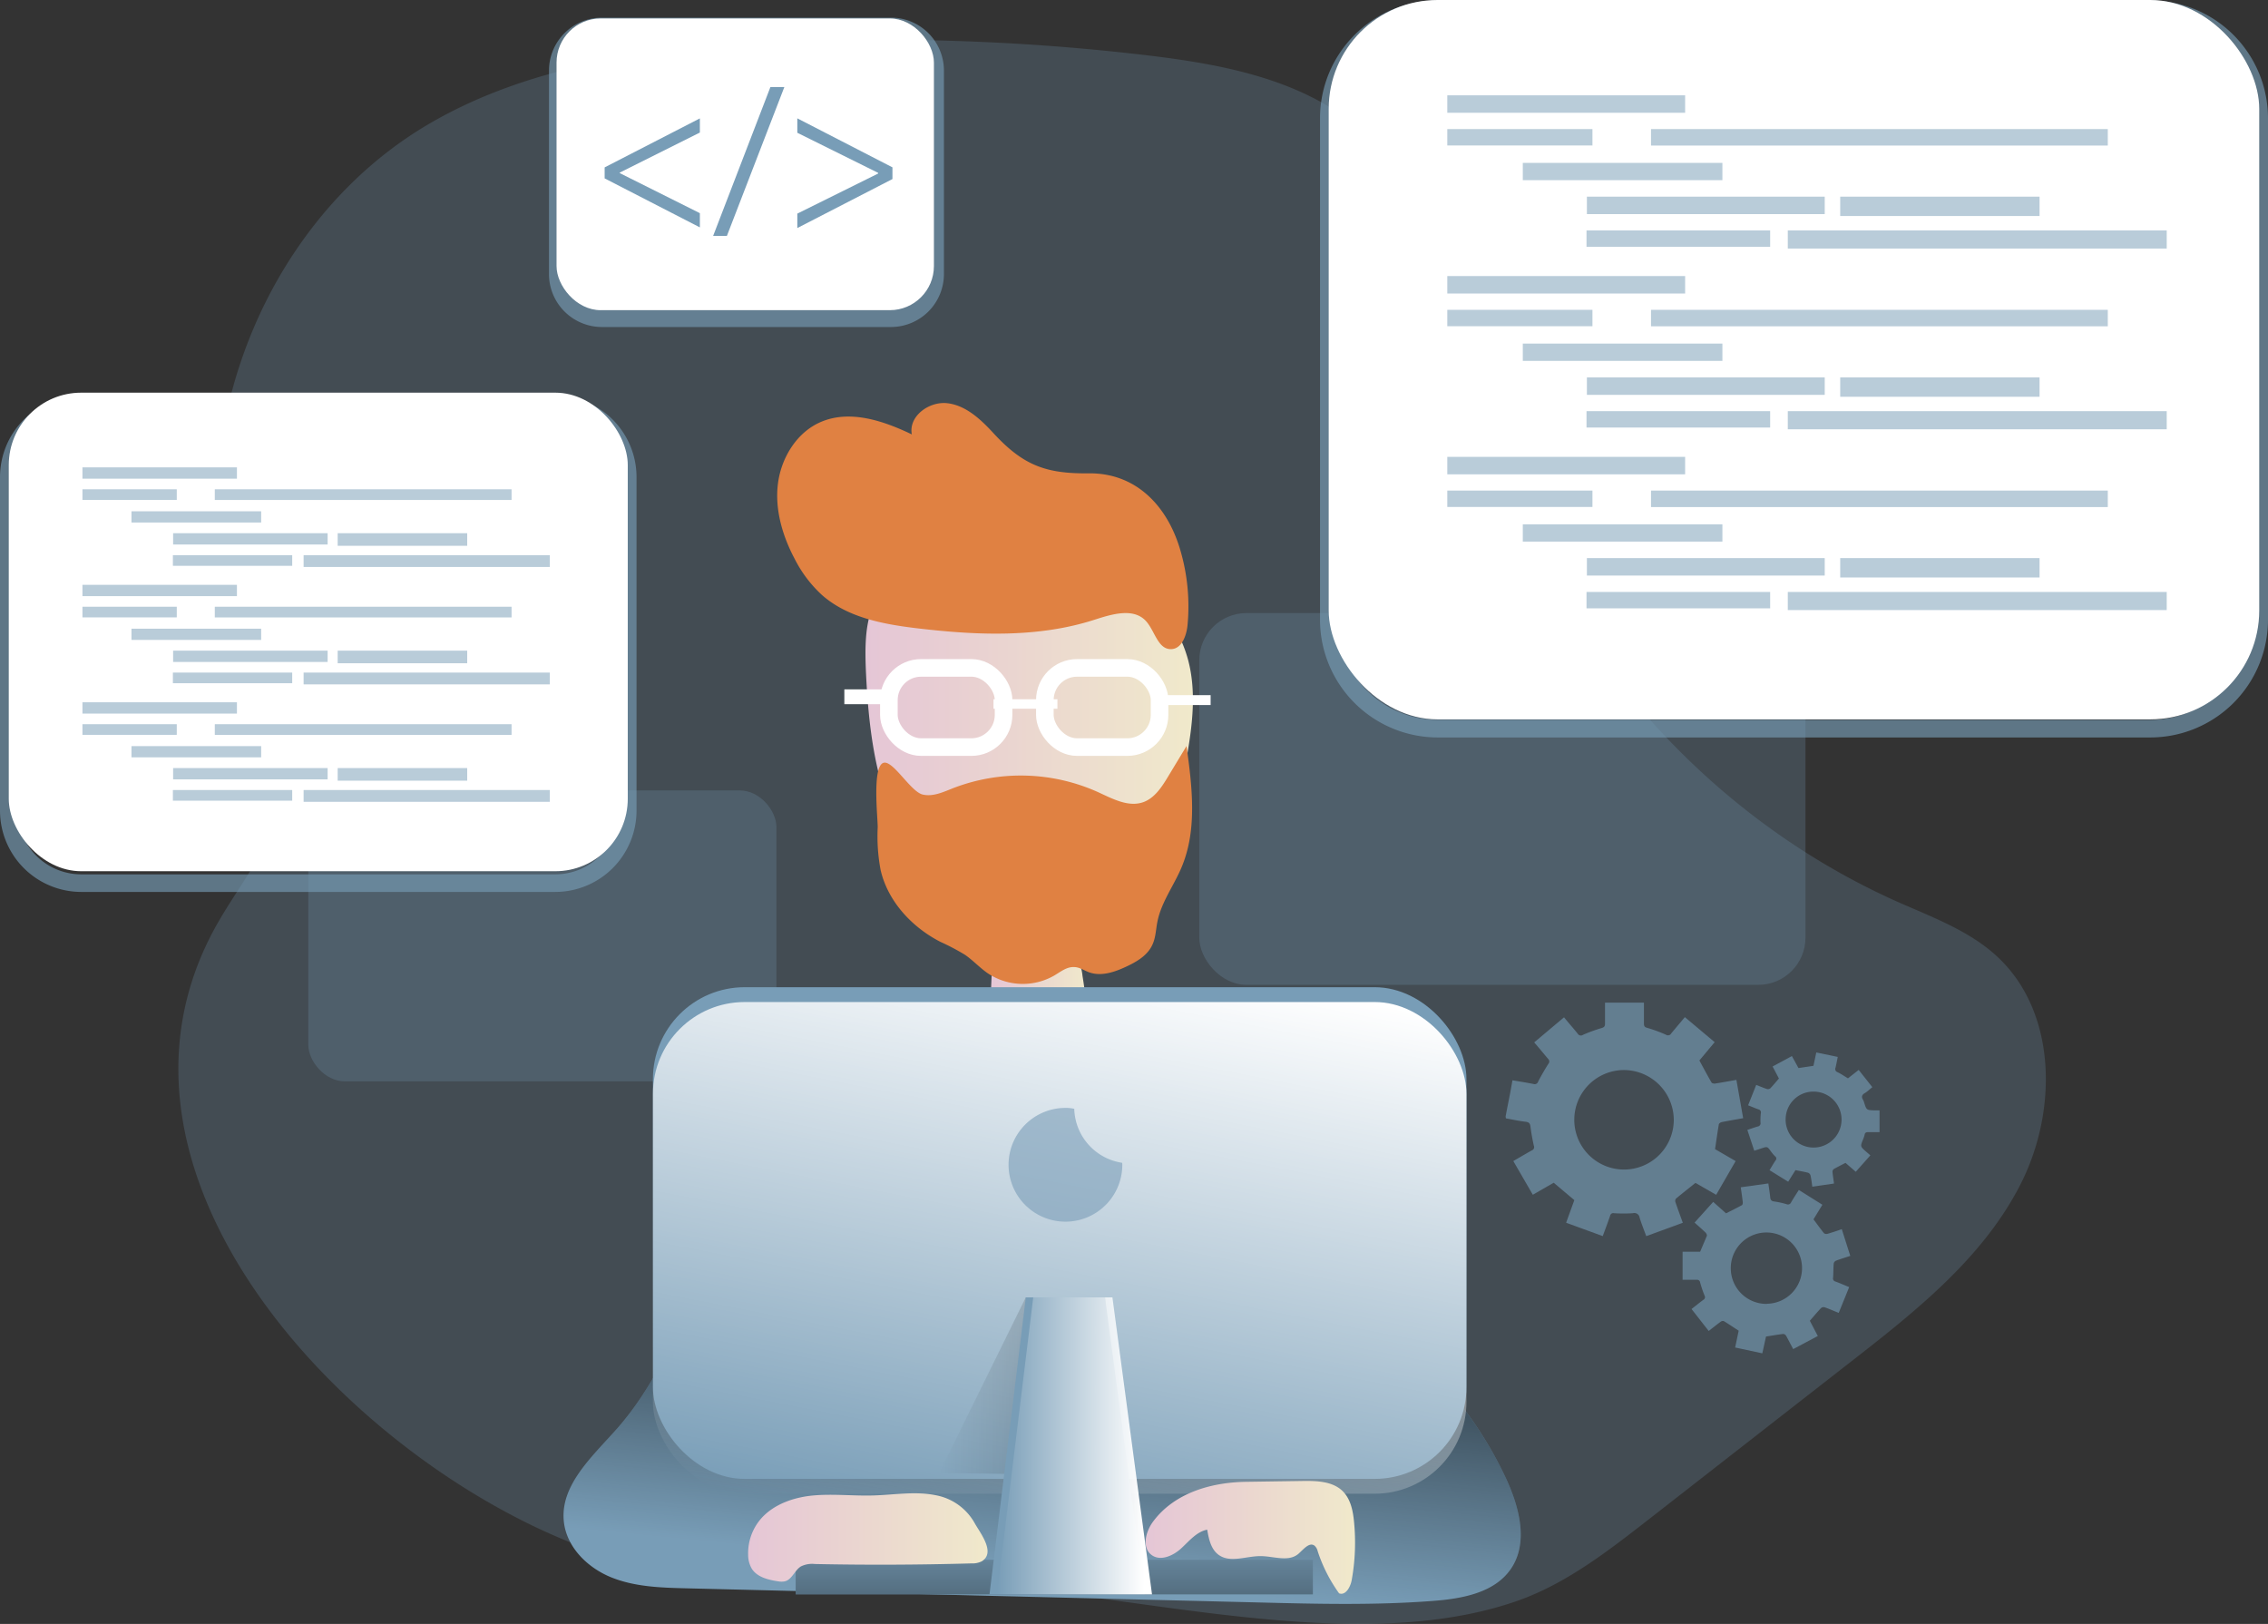 <svg id="Layer_1" data-name="Layer 1" xmlns="http://www.w3.org/2000/svg" xmlns:xlink="http://www.w3.org/1999/xlink" viewBox="0 0 509.23 364.6"><rect x="0" y="0" width="509.23" height="364.6" fill="#333333" stroke="none"/><defs><linearGradient id="linear-gradient" x1="225" y1="279.58" x2="246.68" y2="279.58" gradientUnits="userSpaceOnUse"><stop offset="0" stop-color="#e5c6d6"/><stop offset="0.42" stop-color="#ead4d0"/><stop offset="1" stop-color="#f0e9cb"/></linearGradient><linearGradient id="linear-gradient-2" x1="196.9" y1="214.27" x2="270.4" y2="214.27" xlink:href="#linear-gradient"/><linearGradient id="linear-gradient-3" x1="235.47" y1="403.52" x2="245.47" y2="302.39" gradientUnits="userSpaceOnUse"><stop offset="0" stop-color="#010101" stop-opacity="0"/><stop offset="0.95" stop-color="#010101"/></linearGradient><linearGradient id="linear-gradient-4" x1="236.71" y1="341.09" x2="236.71" y2="400.36" xlink:href="#linear-gradient-3"/><linearGradient id="linear-gradient-5" x1="224.9" y1="346.73" x2="252.31" y2="206.71" gradientUnits="userSpaceOnUse"><stop offset="0" stop-color="#fff" stop-opacity="0"/><stop offset="0.95" stop-color="#fff"/></linearGradient><linearGradient id="linear-gradient-6" x1="210.88" y1="311.27" x2="250.61" y2="311.27" xlink:href="#linear-gradient-3"/><linearGradient id="linear-gradient-7" x1="223.84" y1="324.62" x2="258.66" y2="324.62" xlink:href="#linear-gradient-5"/><linearGradient id="linear-gradient-8" x1="170.56" y1="395.25" x2="224.36" y2="395.25" xlink:href="#linear-gradient"/><linearGradient id="linear-gradient-9" x1="259.78" y1="395.21" x2="306.81" y2="395.21" xlink:href="#linear-gradient"/></defs><title>Code 3</title><path d="M50.28,259.38c5.86-11.1,15.44-21.13,15.81-33.68.26-9.18-4.56-17.6-8.09-26.09-18-43.23.64-98.39,41.13-121.9,22.1-12.83,48.29-16.49,73.8-17.93a500.35,500.35,0,0,1,86.79,2.63c16.88,2,34.55,5.23,47.61,16.1,20.47,17,23.36,46.63,31.14,72.09,13.67,44.72,47.42,82.87,90.13,101.9,7.73,3.44,15.92,6.4,22.17,12.1,13.71,12.48,13.85,34.94,5.4,51.44S432.65,344.47,418,355.87l-45.46,35.45c-9.2,7.17-18.62,14.47-29.65,18.26-36.75,12.64-86.6-2.22-124.75-3.91-24.63-1.1-50.74,1.34-74.81-5.08C90.05,386.36,19,318.71,50.28,259.38Z" transform="translate(-2.56 -50.04)" fill="#789db7" opacity="0.24" style="isolation:isolate"/><rect x="271.83" y="187.67" width="136.11" height="83.47" rx="10.6" transform="translate(677.21 408.78) rotate(-180)" fill="#789db7" opacity="0.24" style="isolation:isolate"/><rect x="71.79" y="227.5" width="105.11" height="65.32" rx="8.24" transform="translate(246.12 470.28) rotate(-180)" fill="#789db7" opacity="0.24" style="isolation:isolate"/><path d="M485.37,215.61h-160a26.46,26.46,0,0,1-26.43-26.42V76.57a26.46,26.46,0,0,1,26.43-26.43h160a26.46,26.46,0,0,1,26.42,26.43V189.19A26.45,26.45,0,0,1,485.37,215.61Zm-160-161.52a22.5,22.5,0,0,0-22.48,22.48V189.19a22.5,22.5,0,0,0,22.48,22.47h160a22.5,22.5,0,0,0,22.47-22.47V76.57a22.5,22.5,0,0,0-22.47-22.48Z" transform="translate(-2.56 -50.04)" fill="#789db7" opacity="0.63" style="isolation:isolate"/><path d="M202.61,123.46h-64.9a11.9,11.9,0,0,1-11.89-11.89V65.9A11.9,11.9,0,0,1,137.71,54h64.9A11.9,11.9,0,0,1,214.5,65.9v45.67A11.9,11.9,0,0,1,202.61,123.46ZM137.71,58a8,8,0,0,0-7.94,7.94v45.67a8,8,0,0,0,7.94,7.94h64.9a8,8,0,0,0,7.94-7.94V65.9A8,8,0,0,0,202.61,58Z" transform="translate(-2.56 -50.04)" fill="#789db7" opacity="0.63" style="isolation:isolate"/><path d="M225.82,292.41a6.15,6.15,0,0,0,1,3.21,4.57,4.57,0,0,0,2.14,1.39c3.82,1.35,8-.21,11.75-1.76a10.11,10.11,0,0,0,4.36-2.77,9.44,9.44,0,0,0,1.47-5.29,79.24,79.24,0,0,0-.93-18.07,9.62,9.62,0,0,0-1.53-4.39c-1.85-2.45-5.33-2.78-8.4-2.9-7.73-.29-10-1.28-10.44,6.82A147.34,147.34,0,0,0,225.82,292.41Z" transform="translate(-2.56 -50.04)" fill="url(#linear-gradient)"/><path d="M203.56,234.62a41,41,0,0,0,7.62,11.63,32.35,32.35,0,0,0,49.6-3.51c4.8-6.69,6.86-14.94,8.3-23.05,1.25-7.1,2.1-14.49.25-21.46-2.43-9.11-9.4-16.62-17.8-20.88s-18.1-5.5-27.5-4.83c-5.88.43-11.82,1.62-16.93,4.54C197,182.8,196.54,190.76,197,201.14,197.55,212.52,198.83,224.13,203.56,234.62Z" transform="translate(-2.56 -50.04)" fill="url(#linear-gradient-2)"/><path d="M225.46,147.12c-2.78-3-6.07-6.06-10.17-6.55s-8.78,2.9-8,7c-6.35-3.05-13.79-5.56-20.29-2.85-5.46,2.26-9,8-9.76,13.82s1,11.82,3.76,17a28.37,28.37,0,0,0,6.13,8.1c5.86,5.16,14,6.6,21.78,7.51,13.2,1.54,26.84,2.1,39.49-2,3.82-1.23,8.59-2.67,11.37.23,2.07,2.15,2.69,6.41,5.68,6.4,2.42,0,3.52-3,3.75-5.43a44.83,44.83,0,0,0-1.72-17.12c-2.91-9.63-9.84-17-20.39-16.92C237.32,156.43,232.21,154.5,225.46,147.12Z" transform="translate(-2.56 -50.04)" fill="#e08142"/><rect x="199.58" y="149.95" width="25.75" height="17.78" rx="7.23" fill="none" stroke="#fff" stroke-miterlimit="10" stroke-width="3.95"/><rect x="234.6" y="149.95" width="25.75" height="17.78" rx="7.23" fill="none" stroke="#fff" stroke-miterlimit="10" stroke-width="3.95"/><rect x="223.07" y="156.99" width="14.35" height="2.13" fill="#fff"/><rect x="189.58" y="154.77" width="11.67" height="3.33" fill="#fff"/><rect x="258.85" y="156.07" width="12.97" height="2.22" fill="#fff"/><path d="M199.63,235.78a40.73,40.73,0,0,0,.66,9.62c1.62,7,7,12.79,13.38,16.08a51.41,51.41,0,0,1,5.55,2.92c1.82,1.25,3.33,2.93,5.16,4.18a14.17,14.17,0,0,0,14.94.45c1.39-.83,2.77-1.95,4.39-1.87,1.24,0,2.32.81,3.49,1.21,2.67.91,5.59-.08,8.15-1.27s4.93-2.61,6-5.05c.71-1.58.74-3.37,1.08-5.07.86-4.36,3.67-8.06,5.4-12.16,3.6-8.49,2.4-18.16,1.14-27.29l-4.16,6.89c-1.4,2.32-3,4.79-5.54,5.71-3.35,1.19-6.91-.75-10.15-2.24a42.21,42.21,0,0,0-32.68-.85c-2.16.86-4.45,1.92-6.72,1.38-2.7-.64-6.65-7.74-8.78-7.12C198.34,222.08,199.65,233.6,199.63,235.78Z" transform="translate(-2.56 -50.04)" fill="#e08142"/><path d="M225.86,283.26c27.08-3.86,55.85,9.87,69.89,33.35,4.68,7.84,7.82,16.57,13,24.1,5.47,8,13,14.29,19.29,21.63a87.06,87.06,0,0,1,12.65,19.59c3,6.44,5.13,14.48,1.1,20.35-3.7,5.4-11,6.7-17.55,7.19-13,1-26.11.67-39.17.34l-128.32-3.17c-5.72-.14-11.58-.31-16.89-2.44s-10-6.69-10.68-12.37c-1-8.32,6.45-14.84,12-21.13,16.13-18.36,19.74-45.07,35.28-63.93A63.48,63.48,0,0,1,224,284" transform="translate(-2.56 -50.04)" fill="#789db7"/><path d="M225.86,283.26c27.08-3.86,55.85,9.87,69.89,33.35,4.68,7.84,7.82,16.57,13,24.1,5.47,8,13,14.29,19.29,21.63a87.06,87.06,0,0,1,12.65,19.59c3,6.44,5.13,14.48,1.1,20.35-3.7,5.4-11,6.7-17.55,7.19-13,1-26.11.67-39.17.34l-128.32-3.17c-5.72-.14-11.58-.31-16.89-2.44s-10-6.69-10.68-12.37c-1-8.32,6.45-14.84,12-21.13,16.13-18.36,19.74-45.07,35.28-63.93A63.48,63.48,0,0,1,224,284" transform="translate(-2.56 -50.04)" fill="url(#linear-gradient-3)"/><rect x="178.65" y="350.18" width="116.13" height="7.78" fill="#789db7"/><rect x="178.65" y="350.18" width="116.13" height="7.78" fill="url(#linear-gradient-4)"/><rect x="146.6" y="221.64" width="182.66" height="110.39" rx="20.61" fill="#789db7"/><rect x="146.6" y="224.97" width="182.66" height="110.39" rx="20.61" fill="url(#linear-gradient-5)"/><polygon points="210.88 330.71 230.32 291.28 248.11 291.28 250.61 331.27 210.88 330.71" opacity="0.26" fill="url(#linear-gradient-6)"/><polygon points="257 357.96 222.17 357.96 230.32 291.28 248.11 291.28 257 357.96" fill="#789db7"/><polygon points="258.66 357.96 223.84 357.96 231.99 291.28 249.77 291.28 258.66 357.96" fill="url(#linear-gradient-7)"/><rect x="298.33" width="208.93" height="161.51" rx="24.45" fill="#fff"/><path d="M127.25,250.29H20.79A18.26,18.26,0,0,1,2.56,232.05V157.14A18.26,18.26,0,0,1,20.79,138.9H127.25a18.26,18.26,0,0,1,18.23,18.24v74.91A18.26,18.26,0,0,1,127.25,250.29ZM20.79,142.85A14.31,14.31,0,0,0,6.5,157.14v74.91a14.31,14.31,0,0,0,14.29,14.29H127.25a14.31,14.31,0,0,0,14.29-14.29V157.14a14.31,14.31,0,0,0-14.29-14.29Z" transform="translate(-2.56 -50.04)" fill="#789db7" opacity="0.63" style="isolation:isolate"/><rect x="1.97" y="88.16" width="138.98" height="107.44" rx="16.26" fill="#fff"/><rect x="124.96" y="4.14" width="84.73" height="65.5" rx="9.91" fill="#fff"/><path d="M138.32,87.62l21.38-11V79.8l-18,9v.1l18,9v3.19l-21.38-11Z" transform="translate(-2.56 -50.04)" fill="#789db7"/><path d="M162.68,103l12.86-33.42h3.13L165.77,103Z" transform="translate(-2.56 -50.04)" fill="#789db7"/><path d="M202.94,90.24l-21.36,11V98l18.15-9v-.15l-18.15-9V76.61l21.36,11Z" transform="translate(-2.56 -50.04)" fill="#789db7"/><path d="M212.62,385.73c-4.58-.92-9.3-.08-14,.06-4.48.13-9-.4-13.43,0s-9.07,2-11.93,5.41a11.85,11.85,0,0,0-2.72,7.93,6.21,6.21,0,0,0,.8,3.08c1.22,1.95,3.76,2.54,6,2.87a4.06,4.06,0,0,0,1.39,0c1.65-.36,2.23-2.48,3.66-3.36a5.64,5.64,0,0,1,3.13-.54q17.58.36,35.17-.14a4.63,4.63,0,0,0,2.33-.48c3.2-2-.5-6.48-1.65-8.62A12.66,12.66,0,0,0,212.62,385.73Z" transform="translate(-2.56 -50.04)" fill="url(#linear-gradient-8)"/><path d="M261.4,391.74c-1.61,2.21-2.49,5.72-.32,7.38,1.95,1.5,4.81.26,6.63-1.39s3.48-3.79,5.9-4.26c.36,2.1.84,4.4,2.56,5.65,2.61,1.9,6.21.26,9.43.29,2.9,0,6.21,1.37,8.45-.48,1.16-1,2.48-2.77,3.68-1.85a2.39,2.39,0,0,1,.69,1.23,34.38,34.38,0,0,0,4.8,9.45c1.46.57,2.56-1.41,2.84-3a47.44,47.44,0,0,0,.51-13.14c-.24-2.44-.76-5-2.5-6.76-2.27-2.27-5.86-2.37-9.07-2.32l-12.88.19C274.46,382.88,266.17,385.22,261.4,391.74Z" transform="translate(-2.56 -50.04)" fill="url(#linear-gradient-9)"/><path d="M254.55,311.57a12.77,12.77,0,1,1-12.79-12.79,8.57,8.57,0,0,1,2,.2,12.61,12.61,0,0,0,10.74,12.12A1.83,1.83,0,0,1,254.55,311.57Z" transform="translate(-2.56 -50.04)" fill="#789db7" opacity="0.59" style="isolation:isolate"/><g opacity="0.52"><rect x="324.96" y="21.4" width="53.4" height="3.92" fill="#789db7"/><rect x="324.96" y="28.98" width="32.59" height="3.68" fill="#789db7"/><rect x="370.7" y="28.98" width="102.56" height="3.7" fill="#789db7"/><rect x="341.91" y="36.57" width="44.82" height="3.88" fill="#789db7"/><rect x="356.3" y="44.15" width="53.4" height="3.92" fill="#789db7"/><rect x="413.18" y="44.15" width="44.76" height="4.35" fill="#789db7"/><rect x="356.22" y="51.73" width="41.23" height="3.68" fill="#789db7"/><rect x="401.41" y="51.73" width="85.08" height="4.07" fill="#789db7"/><rect x="324.96" y="61.98" width="53.4" height="3.92" fill="#789db7"/><rect x="324.96" y="69.56" width="32.59" height="3.68" fill="#789db7"/><rect x="370.7" y="69.56" width="102.56" height="3.7" fill="#789db7"/><rect x="341.91" y="77.14" width="44.82" height="3.88" fill="#789db7"/><rect x="356.3" y="84.73" width="53.4" height="3.92" fill="#789db7"/><rect x="413.18" y="84.73" width="44.76" height="4.35" fill="#789db7"/><rect x="356.22" y="92.31" width="41.23" height="3.68" fill="#789db7"/><rect x="401.41" y="92.31" width="85.08" height="4.07" fill="#789db7"/><rect x="324.96" y="102.57" width="53.4" height="3.92" fill="#789db7"/><rect x="324.96" y="110.14" width="32.59" height="3.68" fill="#789db7"/><rect x="370.7" y="110.14" width="102.56" height="3.7" fill="#789db7"/><rect x="341.91" y="117.72" width="44.82" height="3.88" fill="#789db7"/><rect x="356.3" y="125.3" width="53.4" height="3.92" fill="#789db7"/><rect x="413.18" y="125.3" width="44.76" height="4.35" fill="#789db7"/><rect x="356.22" y="132.9" width="41.23" height="3.68" fill="#789db7"/><rect x="401.41" y="132.9" width="85.08" height="4.07" fill="#789db7"/></g><g opacity="0.52"><rect x="18.51" y="104.93" width="34.69" height="2.54" fill="#789db7"/><rect x="18.51" y="109.85" width="21.18" height="2.39" fill="#789db7"/><rect x="48.23" y="109.85" width="66.63" height="2.4" fill="#789db7"/><rect x="29.52" y="114.79" width="29.12" height="2.52" fill="#789db7"/><rect x="38.87" y="119.71" width="34.69" height="2.54" fill="#789db7"/><rect x="75.82" y="119.71" width="29.08" height="2.83" fill="#789db7"/><rect x="38.82" y="124.64" width="26.79" height="2.39" fill="#789db7"/><rect x="68.17" y="124.64" width="55.28" height="2.65" fill="#789db7"/><rect x="18.51" y="131.3" width="34.69" height="2.54" fill="#789db7"/><rect x="18.51" y="136.22" width="21.18" height="2.39" fill="#789db7"/><rect x="48.23" y="136.22" width="66.63" height="2.4" fill="#789db7"/><rect x="29.52" y="141.15" width="29.12" height="2.52" fill="#789db7"/><rect x="38.87" y="146.08" width="34.69" height="2.54" fill="#789db7"/><rect x="75.82" y="146.08" width="29.08" height="2.83" fill="#789db7"/><rect x="38.82" y="151" width="26.79" height="2.39" fill="#789db7"/><rect x="68.17" y="151" width="55.28" height="2.65" fill="#789db7"/><rect x="18.51" y="157.67" width="34.69" height="2.54" fill="#789db7"/><rect x="18.51" y="162.59" width="21.18" height="2.39" fill="#789db7"/><rect x="48.23" y="162.59" width="66.63" height="2.4" fill="#789db7"/><rect x="29.52" y="167.51" width="29.12" height="2.52" fill="#789db7"/><rect x="38.87" y="172.44" width="34.69" height="2.54" fill="#789db7"/><rect x="75.82" y="172.44" width="29.08" height="2.83" fill="#789db7"/><rect x="38.82" y="177.37" width="26.79" height="2.39" fill="#789db7"/><rect x="68.17" y="177.37" width="55.28" height="2.65" fill="#789db7"/></g><g id="P2hkdg" opacity="0.61" style="isolation:isolate"><path d="M340.61,300.71c.32-1.71.66-3.42,1-5.13.18-1,.35-1.93.54-3,1.6.27,3.16.52,4.71.82a.8.8,0,0,0,1.05-.52c.7-1.36,1.48-2.68,2.3-4a.77.77,0,0,0-.07-1.12c-1-1.19-2-2.42-3.11-3.69l6.7-5.63c1,1.23,2.06,2.42,3.05,3.65a.84.84,0,0,0,1.22.28,33.56,33.56,0,0,1,4.14-1.51c.65-.19.8-.45.79-1.06,0-1.53,0-3.06,0-4.65h8.74c0,1.57,0,3.12,0,4.67,0,.62.16.85.79,1a35.33,35.33,0,0,1,4.14,1.52.83.83,0,0,0,1.21-.3c1-1.21,2-2.39,3.05-3.64l6.69,5.62-3.43,4.11c.93,1.71,1.8,3.35,2.73,4.95.1.18.54.27.8.23,1.56-.24,3.12-.53,4.78-.82l1.52,8.6c-1.63.29-3.21.56-4.78.87-.26.05-.64.29-.68.5-.31,1.82-.56,3.65-.85,5.58l4.62,2.68-4.37,7.57-4.65-2.67c-1.5,1.2-2.95,2.34-4.38,3.53a.83.83,0,0,0-.13.74c.52,1.55,1.09,3.08,1.67,4.68l-8.21,3c-.51-1.39-1.06-2.75-1.49-4.15a1.19,1.19,0,0,0-1.5-1,31.73,31.73,0,0,1-4.25,0,.71.71,0,0,0-.87.58c-.52,1.5-1.08,3-1.66,4.56l-8.22-3,1.84-5.08-4.63-3.9-4.69,2.7-4.38-7.57c1.45-.84,2.81-1.64,4.19-2.41a.76.76,0,0,0,.43-1c-.32-1.41-.58-2.84-.76-4.27-.09-.7-.25-1-1-1.13-1.52-.17-3-.5-4.52-.77Zm26.76-10.43a11.17,11.17,0,1,0,11,11.36A11.23,11.23,0,0,0,367.37,290.28Z" transform="translate(-2.56 -50.04)" fill="#789db7"/><path d="M416.09,326,418,332c-1.11.37-2.18.69-3.21,1.08a.91.91,0,0,0-.51.65c-.09,1.06-.06,2.12-.14,3.18a.7.7,0,0,0,.53.85c1,.37,2,.81,3.08,1.25-.8,2-1.56,3.85-2.35,5.79-1.09-.44-2.12-.89-3.17-1.26a.91.91,0,0,0-.8.18c-.84.89-1.63,1.84-2.51,2.85l1.79,3.42-5.52,2.94c-.55-1-1.05-2-1.6-3a.88.88,0,0,0-.66-.4c-1.27.15-2.54.38-3.85.58l-.83,3.77-6.1-1.31.79-3.77c-1.13-.74-2.21-1.47-3.32-2.15a.79.79,0,0,0-.7.12c-.9.66-1.77,1.36-2.71,2.09l-3.85-4.93c.92-.72,1.76-1.4,2.63-2.05a.67.67,0,0,0,.3-.94,27.5,27.5,0,0,1-1-2.95.68.68,0,0,0-.78-.62c-1.09,0-2.17,0-3.16,0v-6.3h3.94c.5-1.18,1-2.36,1.51-3.57.07-.18-.12-.55-.29-.72-.78-.76-1.61-1.47-2.47-2.25l4.18-4.65,2.88,2.57c1.22-.62,2.41-1.2,3.58-1.84.14-.08.2-.46.18-.68-.12-1.08-.29-2.16-.45-3.33l6.19-.86c.16,1.11.32,2.13.43,3.16.06.58.3.82.91.89a19.56,19.56,0,0,1,2.71.59.77.77,0,0,0,1.06-.39c.53-.93,1.12-1.81,1.74-2.79l5.29,3.32-2,3.27c.79,1.07,1.56,2.13,2.37,3.14a1,1,0,0,0,.77.12C413.94,326.74,415,326.39,416.09,326Zm-16.8,16.75a8,8,0,1,0-8.12-7.84A8,8,0,0,0,399.29,342.78Z" transform="translate(-2.56 -50.04)" fill="#789db7"/><path d="M417.48,292.14l2.41-1.89,3.06,3.87c-.59.47-1.11,1-1.7,1.34s-.81.81-.41,1.46a2.94,2.94,0,0,1,.3.76c.52,1.58.52,1.58,2.22,1.65.41,0,.82,0,1.21,0v4.89c-.92,0-1.74,0-2.55,0-.47,0-.7.11-.8.57a6.05,6.05,0,0,1-.36,1.09c-.62,1.55-.63,1.55.65,2.68l1,.87-3.28,3.69-2.3-2c-.9.47-1.8.91-2.67,1.41a.82.82,0,0,0-.25.65c.08.84.22,1.67.34,2.58l-4.87.71c-.13-.89-.23-1.73-.41-2.54a.93.93,0,0,0-.56-.6c-.9-.23-1.81-.38-2.82-.58l-1.63,2.6-4.19-2.59c.45-.74.86-1.45,1.31-2.13a.63.63,0,0,0-.08-1,8.61,8.61,0,0,1-.95-1.13c-.77-1.07-.76-1.07-2.05-.65-.51.18-1,.34-1.66.54l-1.55-4.67c.81-.27,1.56-.55,2.34-.77a.72.72,0,0,0,.61-.87,13.67,13.67,0,0,1,.08-2.12.69.69,0,0,0-.53-.85c-.77-.27-1.52-.59-2.33-.92l1.82-4.58c.84.33,1.62.67,2.42.93a.87.87,0,0,0,.75-.16c.66-.69,1.26-1.43,1.93-2.2l-1.42-2.7,4.33-2.34,1.48,2.69,3.36-.5.64-3,4.82,1c-.17.84-.32,1.63-.5,2.42a.73.73,0,0,0,.43,1C415.91,291.13,416.66,291.64,417.48,292.14Zm-14,9.24a6.28,6.28,0,1,0,6.39-6.26A6.22,6.22,0,0,0,403.49,301.38Z" transform="translate(-2.56 -50.04)" fill="#789db7"/></g></svg>